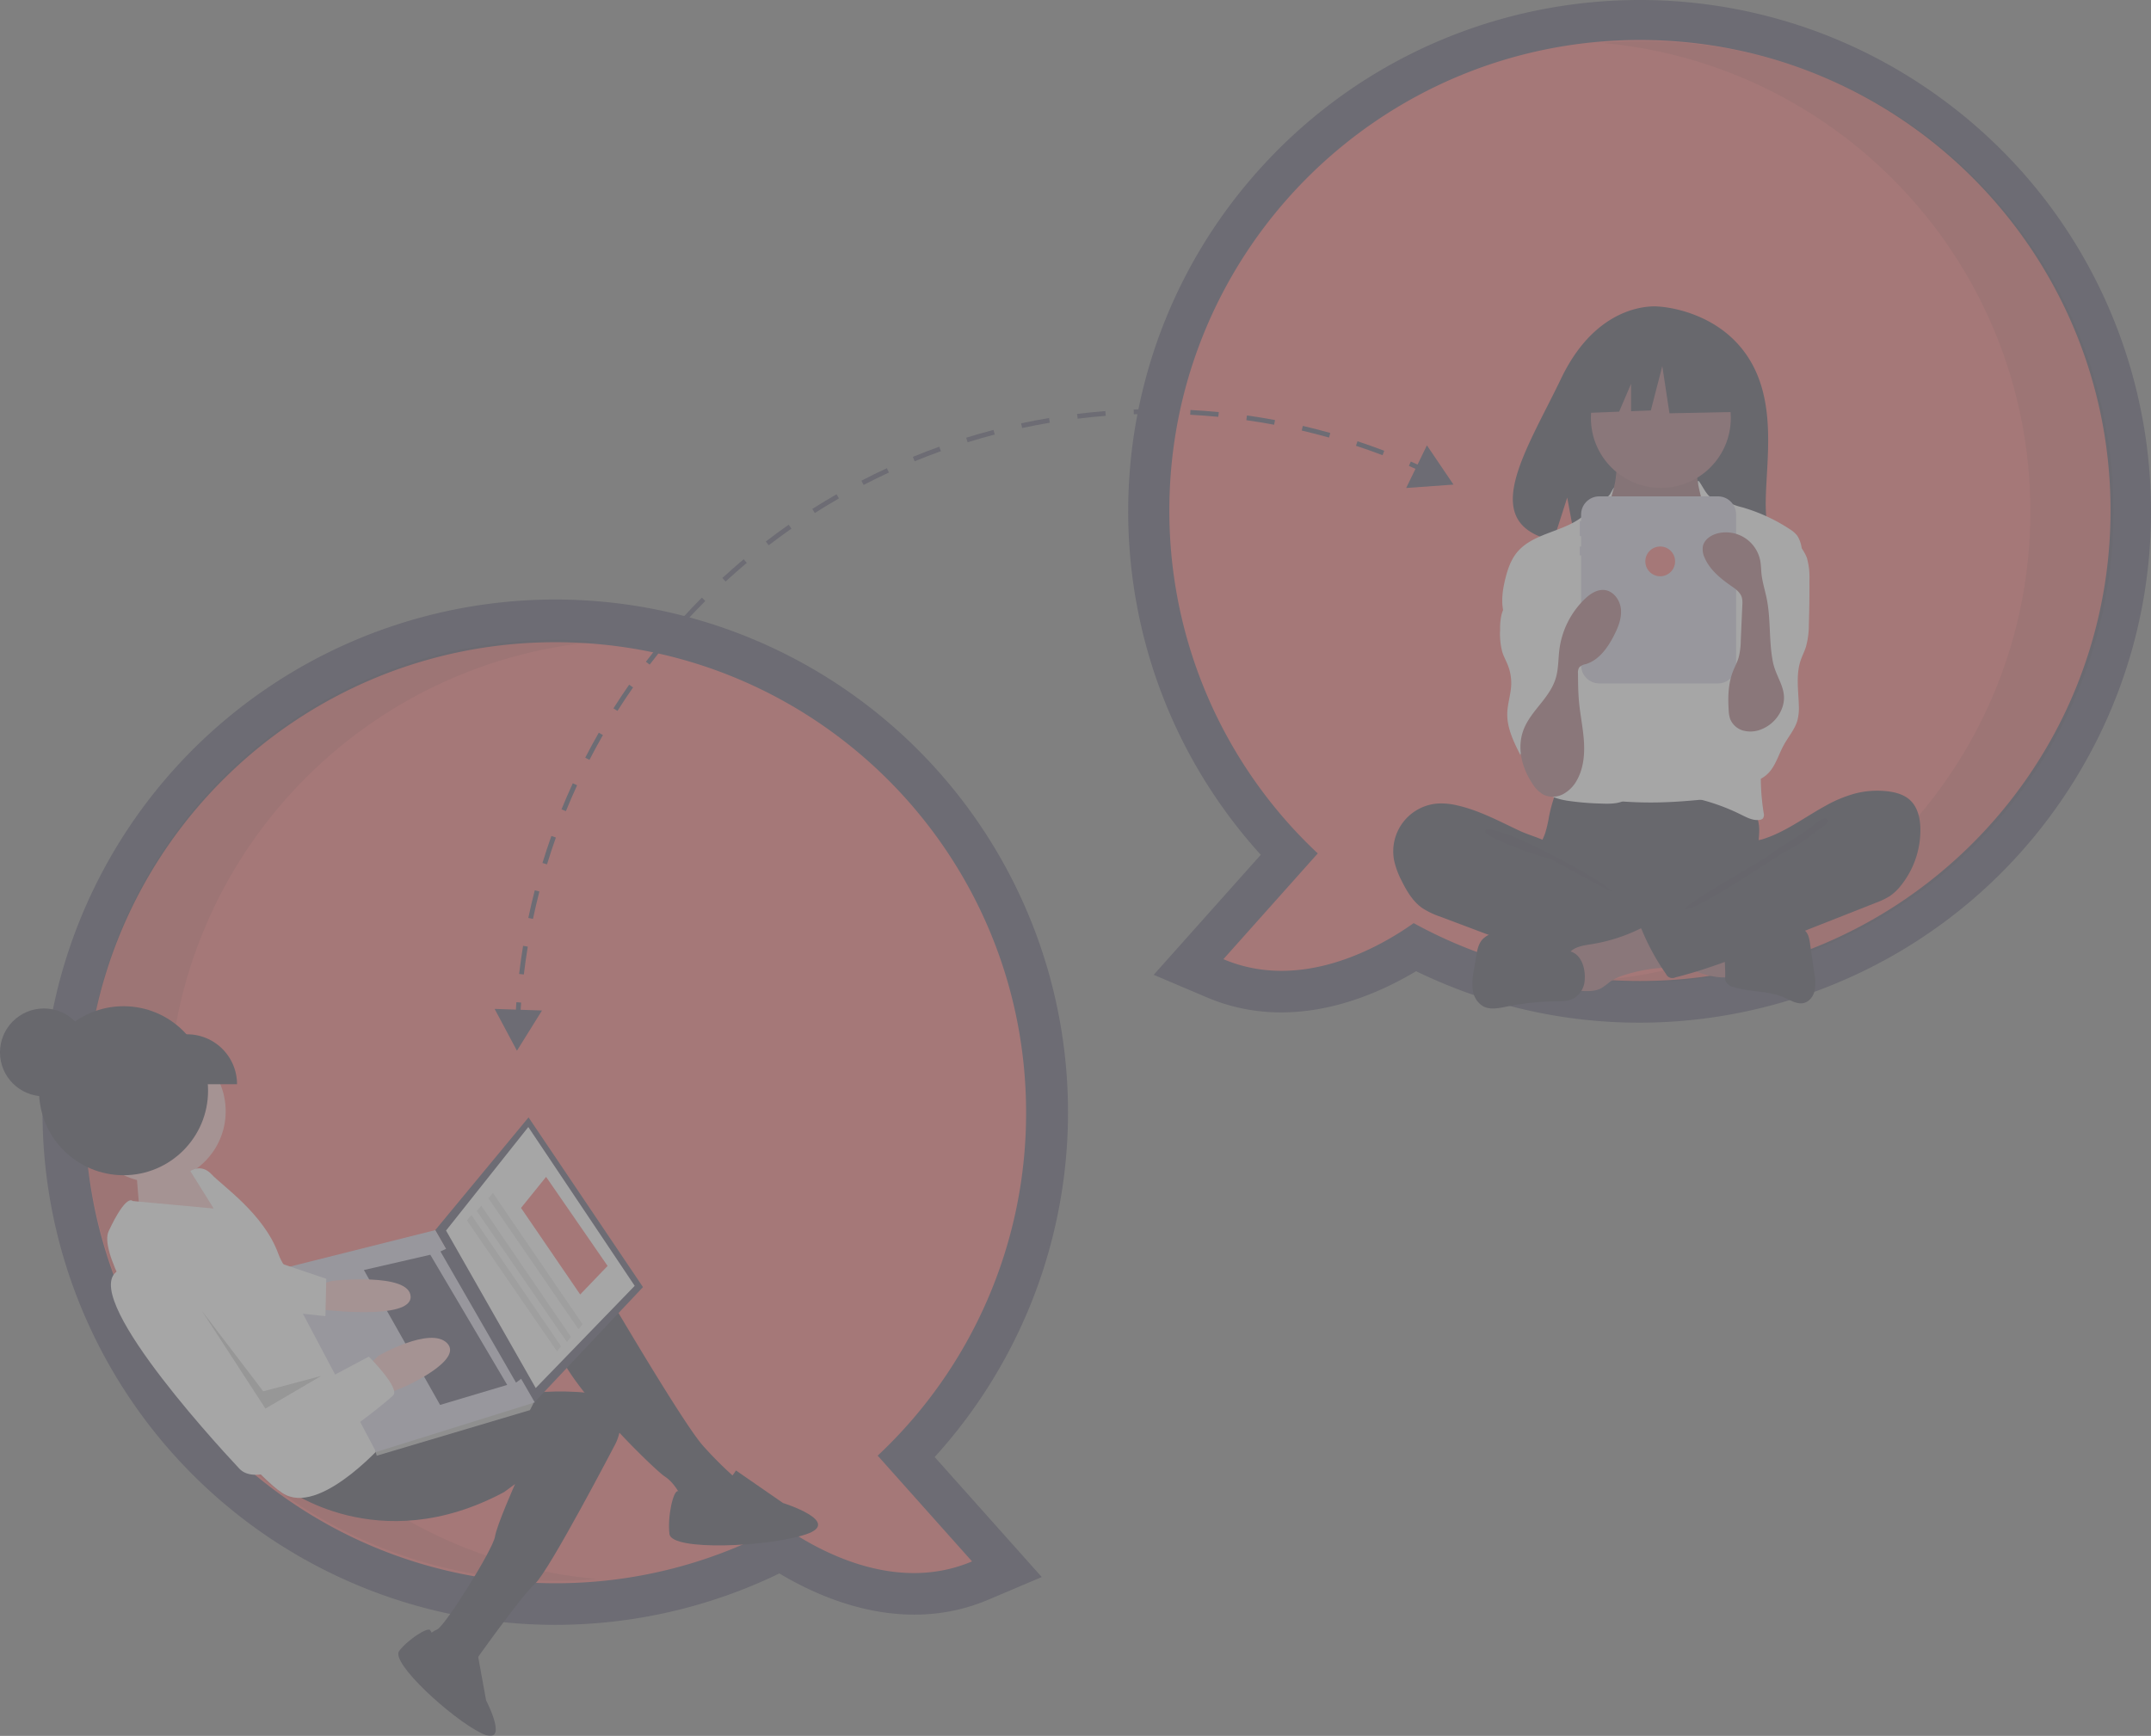 <svg xmlns="http://www.w3.org/2000/svg" width="1178.329" height="951.085" viewBox="0 0 1178.329 951.085">
  <rect x="0" y="0" width="1178.329" height="951.085" fill="#808080" stroke="none"/>
  <g id="bg-2" transform="translate(-0.002 -0.661)" opacity="0.3">
    <path id="Path_212" data-name="Path 212" d="M779.125,625.9c-24.871,14.916-69.182,33.605-114.462,14.4l-29.271-12.416,58.656-65.753c-96.989-106.94-96.822-270.076.386-376.816s259.617-122.125,375.138-35.534,146.315,246.794,71.131,370.042S908.979,688.99,779.125,625.9ZM666.739,373.486a232.8,232.8,0,0,0,74.12,171.278l16.179,15.2-36.91,41.375c19.226-3.9,35.971-14.3,44.462-20.342l11.651-8.29,12.53,6.885a235.2,235.2,0,0,0,112.977,28.9c129.584,0,235.009-105.424,235.009-235.009S1031.333,138.476,901.749,138.476,666.74,243.9,666.74,373.486Z" transform="translate(-3.377 -93.127)" fill="#3f3d56"/>
    <path id="Path_213" data-name="Path 213" d="M638.315,368c0-142.375,115.418-257.793,257.793-257.793S1153.9,225.629,1153.9,368,1038.485,625.8,896.108,625.8a256.62,256.62,0,0,1-123.949-31.713c-17.82,12.679-61.293,37.969-104.239,19.752l51.7-57.95A257.062,257.062,0,0,1,638.315,368Z" transform="translate(2.263 -87.646)" fill="#fb6464"/>
    <path id="Path_214" data-name="Path 214" d="M1050.764,368.422c0-134.7-103.308-245.244-235.009-256.78,7.509-.658,15.1-1.014,22.785-1.014,142.375,0,257.793,115.418,257.793,257.793S980.915,626.217,838.54,626.217c-7.668,0-15.251-.361-22.749-1.017C947.473,613.646,1050.764,503.106,1050.764,368.422Z" transform="translate(61.485 -87.506)" opacity="0.1"/>
    <path id="Path_215" data-name="Path 215" d="M456.525,901.832a280.877,280.877,0,1,1,207.7-91.939l58.656,65.753L693.61,888.062c-45.281,19.207-89.592.518-114.462-14.4a281.231,281.231,0,0,1-122.623,28.168Zm0-515.587c-129.584,0-235.009,105.425-235.009,235.009S326.941,856.262,456.525,856.262a235.223,235.223,0,0,0,113-28.909l12.51-6.874,11.65,8.29c8.491,6.041,25.236,16.441,44.462,20.342l-36.91-41.375,16.179-15.2a232.8,232.8,0,0,0,74.119-171.279C691.534,491.669,586.109,386.245,456.525,386.245Z" transform="translate(-152.211 -10.933)" fill="#3f3d56"/>
    <path id="Path_216" data-name="Path 216" d="M708.5,615.4C708.5,473.02,593.084,357.6,450.708,357.6S192.915,473.02,192.915,615.4,308.333,873.189,450.708,873.189a256.621,256.621,0,0,0,123.949-31.712c17.82,12.679,61.293,37.969,104.239,19.752L627.2,803.28A257.062,257.062,0,0,0,708.5,615.4Z" transform="translate(-146.395 -5.076)" fill="#fb6464"/>
    <path id="Path_217" data-name="Path 217" d="M238.484,614.419c0-134.7,103.308-245.244,235.009-256.78-7.509-.658-15.105-1.014-22.785-1.014-142.375,0-257.793,115.418-257.793,257.793S308.333,872.213,450.708,872.213c7.668,0,15.251-.361,22.749-1.017C341.773,859.643,238.484,749.1,238.484,614.419Z" transform="translate(-146.395 -5.402)" opacity="0.1"/>
    <path id="Path_218" data-name="Path 218" d="M909.543,249.579c-16.867-28.5-50.237-29.828-50.237-29.828S826.788,215.593,805.929,259c-19.443,40.458-46.276,79.521-4.32,88.992l7.579-23.588,4.693,25.344a164.16,164.16,0,0,0,17.951.307c44.932-1.451,87.723.424,86.345-15.7C916.346,312.919,925.772,277,909.543,249.579Z" transform="translate(49.348 -51.122)" fill="#2f2e41"/>
    <path id="Path_219" data-name="Path 219" d="M795.959,432.966a66.539,66.539,0,0,1-2.151,9.262c-1.056,2.968-2.685,5.713-3.65,8.711-3.076,9.558,1.188,20.215,8,27.593a45.026,45.026,0,0,0,21.953,13.035,89.565,89.565,0,0,0,18.865,1.983c17.534.595,35.519,1.126,52.134-4.509a90.581,90.581,0,0,0,15.146-6.881,11.34,11.34,0,0,0,3.93-3.095,10.816,10.816,0,0,0,1.418-6.348c-.037-7.433-1.544-14.828-1.186-22.253.2-4.113.968-8.222.589-12.322a22.731,22.731,0,0,0-17.372-19.58c-4.713-1.012-9.6-.461-14.4,0a367.121,367.121,0,0,1-37.477,1.676c-12.785-.082-25.491-2.033-38.212-2.237-3.762-.06-3.686,1.1-4.884,4.74A88.665,88.665,0,0,0,795.959,432.966Z" transform="translate(52.602 15.079)" fill="#2f2e41"/>
    <path id="Path_220" data-name="Path 220" d="M825.28,295.439c-.614,3.217-1.279,6.552-3.212,9.2-2.224,3.042-5.851,4.78-8.244,7.69-3.6,4.382-3.808,10.547-3.823,16.219-.014,5.225.092,10.8,3.006,15.135a26.45,26.45,0,0,0,7.581,6.683c10.927,7.364,22.735,14.86,35.91,15.1,5.459.1,11.312-1.309,14.9-5.421a22.376,22.376,0,0,0,3.608-6.438,85.487,85.487,0,0,0,6.051-26.024,30.558,30.558,0,0,0-1.152-12.5c-1.6-4.462-4.837-8.134-6.975-12.365a27.525,27.525,0,0,1-2.65-16.288,1.759,1.759,0,0,0-.093-1.18,1.72,1.72,0,0,0-1.417-.574l-26.123-1.881a56.846,56.846,0,0,1-7.253-.83c-1.408-.286-5.128-2.286-6.471-1.755C826.441,281.193,825.789,292.771,825.28,295.439Z" transform="translate(59.564 -30.937)" fill="#a0616a"/>
    <path id="Path_221" data-name="Path 221" d="M825.28,296.051c-.614,3.217-1.279,6.552-3.212,9.2-2.224,3.042-5.851,4.78-8.244,7.69-3.6,4.382-3.808,10.547-3.823,16.219-.014,5.225.092,10.8,3.006,15.135a26.453,26.453,0,0,0,7.58,6.683c10.927,7.364,22.735,14.86,35.91,15.1,5.459.1,11.312-1.309,14.9-5.421a22.377,22.377,0,0,0,3.608-6.438,85.489,85.489,0,0,0,6.051-26.024,30.56,30.56,0,0,0-1.152-12.5c-1.6-4.462-4.837-8.134-6.976-12.365a27.527,27.527,0,0,1-2.649-16.289,1.759,1.759,0,0,0-.093-1.18,1.719,1.719,0,0,0-1.417-.574L842.65,283.4a56.849,56.849,0,0,1-7.253-.83c-1.408-.286-5.128-2.286-6.471-1.755C826.441,281.8,825.789,293.384,825.28,296.051Z" transform="translate(59.564 -30.733)" opacity="0.1"/>
    <circle id="Ellipse_24" data-name="Ellipse 24" cx="38.326" cy="38.326" r="38.326" transform="translate(871.5 191.354)" fill="#a0616a"/>
    <path id="Path_222" data-name="Path 222" d="M828.951,336.258a23.508,23.508,0,0,0,6.732,5.379,21.152,21.152,0,0,0,8.41,1.6c6.909.194,14.4-1.072,19.2-6.038,6.2-6.4,5.991-16.729,10.847-24.2a5.391,5.391,0,0,1,1.565-1.711,5.071,5.071,0,0,1,2.661-.612c6.133-.057,11.475,3.92,16.3,7.711a21.464,21.464,0,0,1,5.736,5.843,19.8,19.8,0,0,1,1.934,5.924c2.393,11.68,3.168,23.622,3.937,35.519.425,6.571.85,13.149.818,19.734-.1,21.7-5.147,43.027-10.161,64.135-.646,2.72-1.53,5.76-4,7.063a9.871,9.871,0,0,1-3.494.853c-14.363,1.687-28.755,3.376-43.215,3.6q-8.464.13-16.921-.41a9.115,9.115,0,0,1-2.85-.5,8.038,8.038,0,0,1-3.107-2.639c-7.822-9.856-8.283-23.482-8.233-36.064q.183-46.144,3.3-92.214c.171-2.535.209-5.614-1.618-7.608a95.247,95.247,0,0,0,12.166,14.632Z" transform="translate(61.268 -20.739)" fill="#fff"/>
    <path id="Path_223" data-name="Path 223" d="M834.2,297.534c-1.294,2.343-10.838,8.162-12.68,10.1-10.294,10.85-29.082,10.443-38.5,22.065-3.312,4.089-5.033,9.226-6.3,14.334-1.79,7.224-2.746,15.1.253,21.914,2.885,6.554,8.96,11.086,13.084,16.94,4.528,6.428,6.564,14.233,8.515,21.851,1.441,5.624,2.893,11.388,2.332,17.166-.638,6.57-3.817,12.586-5.694,18.914s-2.2,13.866,2.139,18.839c3.189,3.654,8.19,5.1,12.971,5.917a149.033,149.033,0,0,0,18.487,1.609c5.465.241,11.489.288,15.69-3.215,3.315-2.764,4.756-7.25,4.942-11.562s-.711-8.586-1.273-12.866c-.583-4.436-.807-8.911-.994-13.382q-1.261-30.088-.344-60.215a51.239,51.239,0,0,0-.609-12.5c-1.172-5.373-4.076-10.174-6.5-15.111a57.182,57.182,0,0,1-6.34-30.207C834.12,297.386,838.809,289.2,834.2,297.534Z" transform="translate(47.899 -26.268)" fill="#fff"/>
    <path id="Path_224" data-name="Path 224" d="M863.066,299.286c1.972,2.026,8.671,2.694,11.179,4a39.16,39.16,0,0,0,7.349,2.544,95.406,95.406,0,0,1,25.817,11.849,15.668,15.668,0,0,1,4.317,3.729,17.092,17.092,0,0,1,2.388,6.744c1.228,6.083,2.462,12.24,2.186,18.44-.293,6.581-2.275,12.955-4.242,19.242l-7.348,23.492c-5.485,17.535-11,35.243-12.548,53.551a125.966,125.966,0,0,0,1.131,30.415,3.606,3.606,0,0,1-.37,2.946,2.9,2.9,0,0,1-1.8.828c-3.547.555-6.979-1.254-10.192-2.854a112.861,112.861,0,0,0-31.113-10.18,72.331,72.331,0,0,0,9.663-19.921,120.549,120.549,0,0,0,2.92-13.7l3.418-19.77a194.261,194.261,0,0,0,2.932-21.863,27.369,27.369,0,0,0-.476-8.236,39.954,39.954,0,0,0-3.122-7.427c-5.634-11.718-8.277-25.091-6.06-37.9.97-5.607,2.855-11.221,2.069-16.857-.756-5.418.03-9.629-1.36-14.992C854.095,281.346,859.357,295.473,863.066,299.286Z" transform="translate(72.855 -27.204)" fill="#fff"/>
    <path id="Path_225" data-name="Path 225" d="M783.239,338.6c-2.568,5.33-6.862,9.87-8.323,15.6a34.085,34.085,0,0,0-.726,8.155,38.729,38.729,0,0,0,1.21,12.262c.816,2.528,2.143,4.859,3.1,7.338a26.606,26.606,0,0,1,1.743,10.871c-.258,5.134-2,10.117-2.138,15.255-.214,8.08,3.523,15.677,7.17,22.891a16.828,16.828,0,0,1,24.46-8.008,5.016,5.016,0,0,0,1.1-3.657q.4-14.062.78-28.124c.395-14.5.771-29.192-2.565-43.308-1.506-6.373-3.849-12.722-8.145-17.665-2.262-2.6-9.94-9.459-13.653-6.543-1.67,1.311-1.279,4.881-1.544,6.688A28.38,28.38,0,0,1,783.239,338.6Z" transform="translate(47.588 -16.638)" fill="#fff"/>
    <path id="Path_226" data-name="Path 226" d="M911.4,326.585a39.22,39.22,0,0,1,1.312,11.8q.074,12.156-.322,24.309A45.318,45.318,0,0,1,910.805,375c-.829,2.608-2.109,5.054-2.966,7.653-2.567,7.79-1.165,16.239-.944,24.438a27.771,27.771,0,0,1-.673,7.905c-1.355,5.083-5,9.19-7.536,13.8-2.413,4.374-3.869,9.277-6.752,13.358s-7.872,7.314-12.708,6.061c-3.664-.949-6.268-4.193-8.069-7.522a36.894,36.894,0,0,1-3.815-23.932c1.808-9.951,7.653-18.779,9.762-28.671,2.895-13.584-1.5-27.6-1.374-41.49a20.055,20.055,0,0,1,.874-6.431c1.106-3.172,3.481-5.706,5.675-8.25a104.162,104.162,0,0,0,7.627-10.009c1.57-2.342,3.7-8.367,6.488-8.868C902.612,311.916,909.853,321.782,911.4,326.585Z" transform="translate(78.512 -19.98)" fill="#fff"/>
    <path id="Path_227" data-name="Path 227" d="M765.613,424.975a37.827,37.827,0,0,0-10.523-1.119,26.264,26.264,0,0,0-24.383,30.961,44.121,44.121,0,0,0,4.17,11.394c2.791,5.663,6.138,11.314,11.3,14.943a44.026,44.026,0,0,0,9.976,4.749l27.21,10.251c4,1.508,8.007,3.016,12.049,4.414a235.675,235.675,0,0,0,62.933,12.511,68.146,68.146,0,0,0,19.54-.99,6.361,6.361,0,0,0,4-2.162,6.852,6.852,0,0,0,.894-2.953l1.674-11.722a9.816,9.816,0,0,0-.142-4.941c-.767-1.97-2.69-3.209-4.523-4.262-17.889-10.274-38.776-15.943-53.833-30.044-3.545-3.32-6.511-8.582-10.818-10.837-4.884-2.557-10.635-4.017-15.684-6.373C788.423,433.644,777.573,427.725,765.613,424.975Z" transform="translate(32.955 17.029)" fill="#2f2e41"/>
    <path id="Path_228" data-name="Path 228" d="M780.186,437.212c9.618,3.014,50.223,23.892,57.183,31.182-.933.336-32.586-17.4-33.536-17.688a191.244,191.244,0,0,1-25.514-8.992c-1.65-.763-10.715-4.348-10.3-6.429C768.478,432.938,778.479,436.676,780.186,437.212Z" transform="translate(45.547 20.595)" opacity="0.1"/>
    <path id="Path_229" data-name="Path 229" d="M876.967,501.531a2.26,2.26,0,0,0,1.525-.449,2.354,2.354,0,0,0,.477-1.754l-.045-15.969c-4.592-2.188-9.729-2.889-14.77-3.563l-23.524-3.145c.541.072-3.678,10.132-3.031,11.475,1.14,2.367,9.853,4.465,12.312,5.583C858.457,497.594,867.34,501.866,876.967,501.531Z" transform="translate(68.753 34.658)" fill="#a0616a"/>
    <path id="Path_230" data-name="Path 230" d="M815.388,484.509c-4.442.707-9.4,1.333-12.276,4.79-3.648,4.385-2.095,10.921-.355,16.353a5.3,5.3,0,0,0,6.185,4.424c4.051.256,8.361.457,11.9-1.529a52.163,52.163,0,0,0,4.623-3.436,29.639,29.639,0,0,1,8.5-3.886,85.946,85.946,0,0,1,17.061-3.516,26.537,26.537,0,0,0,6.721-1.185,7.447,7.447,0,0,0,4.734-4.6c.82-2.9-.867-5.861-2.485-8.406a33.537,33.537,0,0,0-7.154-8.842c-4.383-3.4-6.552-.791-10.967,1.388a93.048,93.048,0,0,1-26.488,8.442Z" transform="translate(56.524 33.452)" fill="#a0616a"/>
    <path id="Path_231" data-name="Path 231" d="M816.488,487.236l-28.2-8.336a37.328,37.328,0,0,0-10.5-2.034,12.6,12.6,0,0,0-9.638,3.9c-2.187,2.567-2.813,6.075-3.358,9.4l-1.166,7.118a35.75,35.75,0,0,0-.653,10.931,12.086,12.086,0,0,0,5.6,9.006c3.9,2.129,8.686,1.089,13.042.2a141.977,141.977,0,0,1,26.726-2.866c3.376-.04,6.916,0,9.9-1.579a12.359,12.359,0,0,0,6.032-9.849C824.832,497.045,822.8,489.1,816.488,487.236Z" transform="translate(43.816 34.726)" fill="#2f2e41"/>
    <path id="Path_232" data-name="Path 232" d="M878.4,480.617c3.656-.641,6.883-2.719,10.386-3.945,4.931-1.726,10.275-1.726,15.5-1.707a9.95,9.95,0,0,1,5.557,1.113c2.3,1.532,2.891,4.6,3.282,7.335l2.361,16.512a25.907,25.907,0,0,1,.193,9.355c-.693,3.06-2.778,6.01-5.815,6.8-3.688.959-7.3-1.4-10.785-2.945-8.7-3.868-18.82-2.879-27.895-5.77a6.252,6.252,0,0,1-4.175-2.985,6.791,6.791,0,0,1-.325-2.853c.156-5.308-.964-12.555.634-17.628C868.755,479.335,874.32,480.617,878.4,480.617Z" transform="translate(78.404 34.081)" fill="#2f2e41"/>
    <path id="Path_233" data-name="Path 233" d="M949.573,420.074a48.975,48.975,0,0,1,17.252-1.179c4.612.508,9.364,1.792,12.732,4.984,4.1,3.886,5.416,9.895,5.525,15.541a48.554,48.554,0,0,1-10.553,31.009,28.139,28.139,0,0,1-6.033,5.808,39.719,39.719,0,0,1-7.85,3.783L899.71,504.055c-16.031,6.323-32.118,12.664-48.84,16.833a3.806,3.806,0,0,1-5.122-1.857A126.25,126.25,0,0,1,832.393,494.6a1.646,1.646,0,0,1,.728-2.6l43.1-24.764a43.584,43.584,0,0,0,8.772-6.044,21.775,21.775,0,0,0,4.5-6.27c.893-1.866.977-6.27,2.118-7.649,1.117-1.35,4.939-1.458,6.7-1.989a60.856,60.856,0,0,0,7.3-2.759c9.641-4.313,18.227-10.58,27.469-15.63A70.478,70.478,0,0,1,949.573,420.074Z" transform="translate(66.914 15.283)" fill="#2f2e41"/>
    <path id="Path_234" data-name="Path 234" d="M919.15,434.753c-7.4,5.562-16.993,10.674-24.332,16.382-2.5,1.948-44.259,25.423-44.849,28.54,6.847,1.154,50.462-29.358,56.7-32.4s11.772-7.338,17.253-11.6c1.4-1.086,7.317-4.351,3.307-5.565C924.972,429.425,920.817,433.642,919.15,434.753Z" transform="translate(72.904 19.098)" opacity="0.1"/>
    <path id="Path_235" data-name="Path 235" d="M882.571,297.693h-65a9.957,9.957,0,0,0-9.957,9.957V311.3h-.706v8.154h.706v5.708h-.706v4.893h.706v60.167a9.957,9.957,0,0,0,9.957,9.957h65a9.957,9.957,0,0,0,9.957-9.957V307.65a9.957,9.957,0,0,0-9.956-9.957Z" transform="translate(58.532 -25.072)" fill="#d0cde1"/>
    <path id="Path_236" data-name="Path 236" d="M735.347,151.223l-32.968-17.27-45.528,7.065-9.419,41.6,23.448-.9,6.55-15.284v15.033l10.82-.416,6.279-24.334,3.925,25.9,38.463-.786Z" transform="translate(216.087 44.488)" fill="#2f2e41"/>
    <path id="Path_237" data-name="Path 237" d="M789.06,442.214a17.133,17.133,0,0,0,6.154,6.122,12.035,12.035,0,0,0,10.579-.284,18.622,18.622,0,0,0,7.634-7.654c3.583-6.327,4.325-13.9,3.878-21.155s-2-14.4-2.682-21.642c-.5-5.262-.539-10.555-.579-15.841a5.269,5.269,0,0,1,.666-3.2,6.29,6.29,0,0,1,3.534-1.765c7.231-2.148,12.031-8.926,15.472-15.639,2.3-4.482,4.3-9.382,3.853-14.4s-4.05-10.072-9.061-10.584c-4.131-.422-7.946,2.2-10.926,5.094a46.85,46.85,0,0,0-13.718,27.416c-.654,5.1-.467,10.342-1.854,15.3-2.963,10.575-12.233,17.059-16.853,26.575C780.065,421.033,782.875,432.937,789.06,442.214Z" transform="translate(50.392 -12.245)" fill="#a0616a"/>
    <path id="Path_238" data-name="Path 238" d="M900.5,409.7a19.986,19.986,0,0,1-11.208,10.769,15.479,15.479,0,0,1-9.743.6,10.8,10.8,0,0,1-7.137-6.384,17.2,17.2,0,0,1-.8-4.8c-.464-7.132-.285-14.48,2.306-21.141,1-2.569,2.346-5.005,3.135-7.647a38.349,38.349,0,0,0,1.18-9.332l.852-19.458a12.663,12.663,0,0,0-.289-4.219c-.849-2.816-3.481-4.645-5.9-6.324-5.831-4.055-11.593-8.787-14.419-15.3a10.733,10.733,0,0,1-1-6.339c.8-3.864,4.7-6.365,8.55-7.208a19.125,19.125,0,0,1,22.929,15.412c.381,2.2.376,4.439.6,6.656.473,4.7,1.967,9.238,2.9,13.873,2.3,11.416,1.109,23.216,3.384,34.63C897.746,393.035,904.92,399.263,900.5,409.7Z" transform="translate(75.372 -20.137)" fill="#a0616a"/>
    <circle id="Ellipse_25" data-name="Ellipse 25" cx="8.154" cy="8.154" r="8.154" transform="translate(901.318 300.087)" fill="#fb6464"/>
    <circle id="Ellipse_26" data-name="Ellipse 26" cx="24.054" cy="24.054" r="24.054" transform="translate(0.002 553.202)" fill="#2f2e41"/>
    <path id="Path_239" data-name="Path 239" d="M92.531,489.457,80.415,477.68l-24.329,7.557,2.337,28.17,50.024-2.323L93.079,490.2Z" transform="translate(18.719 159.21)" fill="#fbbebe"/>
    <circle id="Ellipse_27" data-name="Ellipse 27" cx="38.889" cy="38.889" r="38.889" transform="translate(45.862 570.647)" fill="#fbbebe"/>
    <path id="Path_240" data-name="Path 240" d="M407.963,617.061s47.776,82.1,59.147,94.431a206.417,206.417,0,0,0,17.252,17.194s-5.346,17.73-13.86,17.1a40.067,40.067,0,0,1-14.043-3.461s-3.8-9.85-10.428-14.17-60.777-57.592-59.512-74.618S407.963,617.061,407.963,617.061Z" transform="translate(-81.784 81.521)" fill="#2f2e41"/>
    <path id="Path_241" data-name="Path 241" d="M275.023,718.1s50.94,39.538,120.17,2.386l5.966-4.391s-10.068,22.65-11,28.791c-1.083,7.12-27.3,48.829-31.574,50.827s-5.22,3.842-5.22,3.842l18.153,19.981,6.712-4.939s26.171-37.08,33.826-43.862S456.177,694,456.177,694s13.944-26.356-20.855-28.339-50.812,7.5-50.812,7.5l-61.759,9.811Z" transform="translate(-118.99 97.651)" fill="#2f2e41"/>
    <path id="Path_242" data-name="Path 242" d="M469.5,697.841l25.766,17.827s32.871,10.3,12.623,17.152-73.607,9.333-74.818-.123,2.1-24.339,4.767-23.526S458.972,714.784,469.5,697.841Z" transform="translate(-66.327 108.482)" fill="#2f2e41"/>
    <path id="Path_243" data-name="Path 243" d="M364.951,775.817l4.769,26.188s13.56,25.934-2.721,17.887-49.826-38.612-44.872-45.02,15.886-13.357,17-11.269S348.45,779.672,364.951,775.817Z" transform="translate(-103.434 130.305)" fill="#2f2e41"/>
    <path id="Path_244" data-name="Path 244" d="M355.722,722.162s-34.628,40.429-55.651,30.608S193.038,629.2,202.859,608.177s13.114-16.549,13.114-16.549l44.41,4.107-12.778-20.487s5.966-4.391,11.651,1.773,28.51,21.556,36.461,43.3,31.3,20.655,31.3,20.655Z" transform="translate(-143.335 67.059)" fill="#fff"/>
    <path id="Path_245" data-name="Path 245" d="M292.562,552.656l-60.026,63.718-53.772-94.937,51.119-61.762Z" transform="translate(59.664 153.201)" fill="#3f3d56"/>
    <path id="Path_246" data-name="Path 246" d="M286.548,550.646l-54.215,55.993-49.128-86.284,45.054-56.724Z" transform="translate(61.146 154.521)" fill="#fff"/>
    <path id="Path_247" data-name="Path 247" d="M237.814,575.336l2.941,2.434-1.886,3.687-83.935,24.981-.794-2.876,3.819-3.949Z" transform="translate(51.445 191.804)" fill="#b3b3b3"/>
    <path id="Path_248" data-name="Path 248" d="M254.648,600.37l-86.917,27.175L114.747,527.429l85.383-21.448Z" transform="translate(38.297 168.656)" fill="#d0cde1"/>
    <path id="Path_249" data-name="Path 249" d="M226.023,584.365l-3.729,2.744-41.387-71.86,4.277-2Z" transform="translate(60.379 171.082)" fill="#3f3d56"/>
    <path id="Path_250" data-name="Path 250" d="M227.964,587.41,191.2,598.373l-41.739-73.9,36.374-8.373Z" transform="translate(49.882 172.033)" fill="#3f3d56"/>
    <path id="Path_251" data-name="Path 251" d="M289.861,622.331l7.613-2.153s42.453-4.8,43.073,8.539-48.771,7.151-48.771,7.151l-6.586-8.949Z" transform="translate(-115.597 82.281)" fill="#fbbebe"/>
    <path id="Path_252" data-name="Path 252" d="M318.983,674.286l10.6-4.349s31.984-14.34,22.809-23.683-37.472,6.883-37.472,6.883l-5.417,5.136Z" transform="translate(-107.484 90.297)" fill="#fbbebe"/>
    <path id="Path_253" data-name="Path 253" d="M344.891,663.6s17.252,17.194,13.327,21.233S289.917,742,273.96,725s-93.706-102.337-63.453-109.656,38.247,9.792,38.247,9.792l39.938,68.329Z" transform="translate(-142.834 80.34)" fill="#fff"/>
    <path id="Path_254" data-name="Path 254" d="M113.287,518.781l28.34,9.61-.463,20.46-29.972-3.234Z" transform="translate(37.111 172.928)" fill="#fff"/>
    <path id="Path_255" data-name="Path 255" d="M148.285,574.841l-30.534,17.872L82.865,539.06l33.675,44.2Z" transform="translate(27.656 179.697)" opacity="0.2"/>
    <circle id="Ellipse_28" data-name="Ellipse 28" cx="46.297" cy="46.297" r="46.297" transform="translate(21.384 551.965)" fill="#2f2e41"/>
    <path id="Path_256" data-name="Path 256" d="M246.412,548.541l-32.417-47.422,13.742-17.011L261.421,532.9Z" transform="translate(71.423 161.356)" fill="#fb6464"/>
    <path id="Path_257" data-name="Path 257" d="M249.965,565.4l-49.352-71.747,2.434-2.941,49.121,71.916Z" transform="translate(66.956 163.561)" fill="#e6e6e6"/>
    <path id="Path_258" data-name="Path 258" d="M245.2,570.635l-49.352-71.747,2.434-2.941L247.4,567.865Z" transform="translate(65.365 165.307)" fill="#e6e6e6"/>
    <path id="Path_259" data-name="Path 259" d="M241.135,574.486l-49.352-71.747,2.434-2.941,49.121,71.918Z" transform="translate(64.009 166.593)" fill="#e6e6e6"/>
    <path id="Path_260" data-name="Path 260" d="M66.117,425.544H80.439a27.342,27.342,0,0,1,27.342,27.342H66.117Z" transform="translate(22.067 141.809)" fill="#2f2e41"/>
    <path id="Path_261" data-name="Path 261" d="M375.7,505.674l-2.6-.193c-.1,1.35-.173,2.708-.258,4.063l-11.654-.39,12.225,22.908,13.729-22.039-11.7-.392C375.53,508.311,375.6,506.99,375.7,505.674Z" transform="translate(-90.231 44.28)" fill="#3f3d56"/>
    <path id="Path_262" data-name="Path 262" d="M423.317,368.667l2.07,1.58c3.1-4.067,6.348-8.127,9.639-12.067l-2-1.669C429.711,360.482,426.445,364.571,423.317,368.667Z" transform="translate(-69.495 -5.441)" fill="#3f3d56"/>
    <path id="Path_263" data-name="Path 263" d="M438.272,350.544l1.922,1.756c3.455-3.783,7.041-7.54,10.659-11.169l-1.844-1.839C445.365,342.947,441.752,346.732,438.272,350.544Z" transform="translate(-64.504 -11.188)" fill="#3f3d56"/>
    <path id="Path_264" data-name="Path 264" d="M454.736,333.787l1.761,1.919c3.778-3.469,7.679-6.9,11.594-10.185l-1.675-1.994C462.472,326.84,458.543,330.292,454.736,333.787Z" transform="translate(-59.009 -16.45)" fill="#3f3d56"/>
    <path id="Path_265" data-name="Path 265" d="M409.991,388.025l2.2,1.391c2.737-4.33,5.611-8.661,8.542-12.874l-2.137-1.488C415.643,379.3,412.748,383.662,409.991,388.025Z" transform="translate(-73.943 0.748)" fill="#3f3d56"/>
    <path id="Path_266" data-name="Path 266" d="M472.579,318.527l1.586,2.065c4.069-3.124,8.254-6.193,12.441-9.123l-1.493-2.134C480.894,312.288,476.678,315.379,472.579,318.527Z" transform="translate(-53.054 -21.186)" fill="#3f3d56"/>
    <path id="Path_267" data-name="Path 267" d="M398.406,408.468l2.315,1.19c2.346-4.562,4.827-9.133,7.373-13.585l-2.261-1.293C403.268,399.265,400.769,403.871,398.406,408.468Z" transform="translate(-77.81 7.332)" fill="#3f3d56"/>
    <path id="Path_268" data-name="Path 268" d="M381.091,460.159l-2.521-.649c-1.287,5-2.478,10.091-3.541,15.144l2.548.537C378.633,470.176,379.815,465.118,381.091,460.159Z" transform="translate(-85.612 28.937)" fill="#3f3d56"/>
    <path id="Path_269" data-name="Path 269" d="M491.665,304.881l1.4,2.2c4.316-2.746,8.753-5.434,13.19-7.987l-1.3-2.257C500.482,299.407,496.013,302.115,491.665,304.881Z" transform="translate(-46.684 -25.359)" fill="#3f3d56"/>
    <path id="Path_270" data-name="Path 270" d="M376,482.749l-2.57-.422c-.836,5.083-1.57,10.263-2.182,15.4l2.586.308C374.439,492.937,375.168,487.8,376,482.749Z" transform="translate(-86.875 36.552)" fill="#3f3d56"/>
    <path id="Path_271" data-name="Path 271" d="M388.661,429.845l2.412.98c1.931-4.752,4-9.528,6.139-14.193l-2.366-1.087C392.686,420.245,390.606,425.058,388.661,429.845Z" transform="translate(-81.062 14.262)" fill="#3f3d56"/>
    <path id="Path_272" data-name="Path 272" d="M380.841,451.991l2.491.76c1.5-4.914,3.134-9.857,4.851-14.693l-2.454-.871C384,442.059,382.353,447.04,380.841,451.991Z" transform="translate(-83.672 21.486)" fill="#3f3d56"/>
    <path id="Path_273" data-name="Path 273" d="M623.754,264.659c5.1-.177,10.3-.247,15.445-.2l.023-2.6c-5.177-.048-10.416.022-15.556.2Z" transform="translate(-2.627 -37.038)" fill="#3f3d56"/>
    <path id="Path_274" data-name="Path 274" d="M511.845,292.961l1.2,2.312c4.547-2.356,9.2-4.639,13.837-6.786l-1.095-2.362C521.116,288.286,516.425,290.587,511.845,292.961Z" transform="translate(-39.948 -28.933)" fill="#3f3d56"/>
    <path id="Path_275" data-name="Path 275" d="M669.93,267.033c5.08.719,10.206,1.561,15.237,2.5l.478-2.559c-5.068-.949-10.233-1.8-15.352-2.521Z" transform="translate(12.814 -36.165)" fill="#3f3d56"/>
    <path id="Path_276" data-name="Path 276" d="M692.685,271.279c4.987,1.165,10.019,2.459,14.955,3.847l.7-2.507c-4.973-1.4-10.042-2.7-15.067-3.875Z" transform="translate(20.409 -34.734)" fill="#3f3d56"/>
    <path id="Path_277" data-name="Path 277" d="M714.969,277.529c4.862,1.6,9.759,3.341,14.552,5.163l.926-2.434c-4.83-1.836-9.762-3.586-14.661-5.2Z" transform="translate(27.847 -32.627)" fill="#3f3d56"/>
    <path id="Path_278" data-name="Path 278" d="M646.886,264.81c5.128.269,10.309.655,15.4,1.148l.252-2.591c-5.13-.5-10.351-.886-15.516-1.156Z" transform="translate(5.123 -36.915)" fill="#3f3d56"/>
    <path id="Path_279" data-name="Path 279" d="M600.423,264.219l.318,2.585c5.075-.624,10.242-1.145,15.357-1.547l-.2-2.6C610.74,263.065,605.535,263.589,600.423,264.219Z" transform="translate(-10.384 -36.764)" fill="#3f3d56"/>
    <path id="Path_280" data-name="Path 280" d="M554.878,274.664l.771,2.487c4.893-1.515,9.887-2.94,14.843-4.237l-.659-2.519C564.84,271.7,559.808,273.137,554.878,274.664Z" transform="translate(-25.585 -34.182)" fill="#3f3d56"/>
    <path id="Path_281" data-name="Path 281" d="M532.961,282.862l.989,2.409c4.734-1.943,9.57-3.8,14.374-5.528l-.88-2.45C542.6,279.031,537.73,280.9,532.961,282.862Z" transform="translate(-32.901 -31.881)" fill="#3f3d56"/>
    <path id="Path_282" data-name="Path 282" d="M577.434,268.429l.546,2.547c5-1.072,10.1-2.048,15.161-2.9l-.432-2.568C587.613,266.367,582.473,267.349,577.434,268.429Z" transform="translate(-18.057 -35.814)" fill="#3f3d56"/>
    <path id="Path_283" data-name="Path 283" d="M761.491,298.234l-14.552-21.5-5.117,10.532c-1.238-.553-2.47-1.118-3.707-1.654L737.08,288c1.208.523,2.4,1.071,3.6,1.607l-5.093,10.482Z" transform="translate(34.73 -32.069)" fill="#3f3d56"/>
  </g>
</svg>
